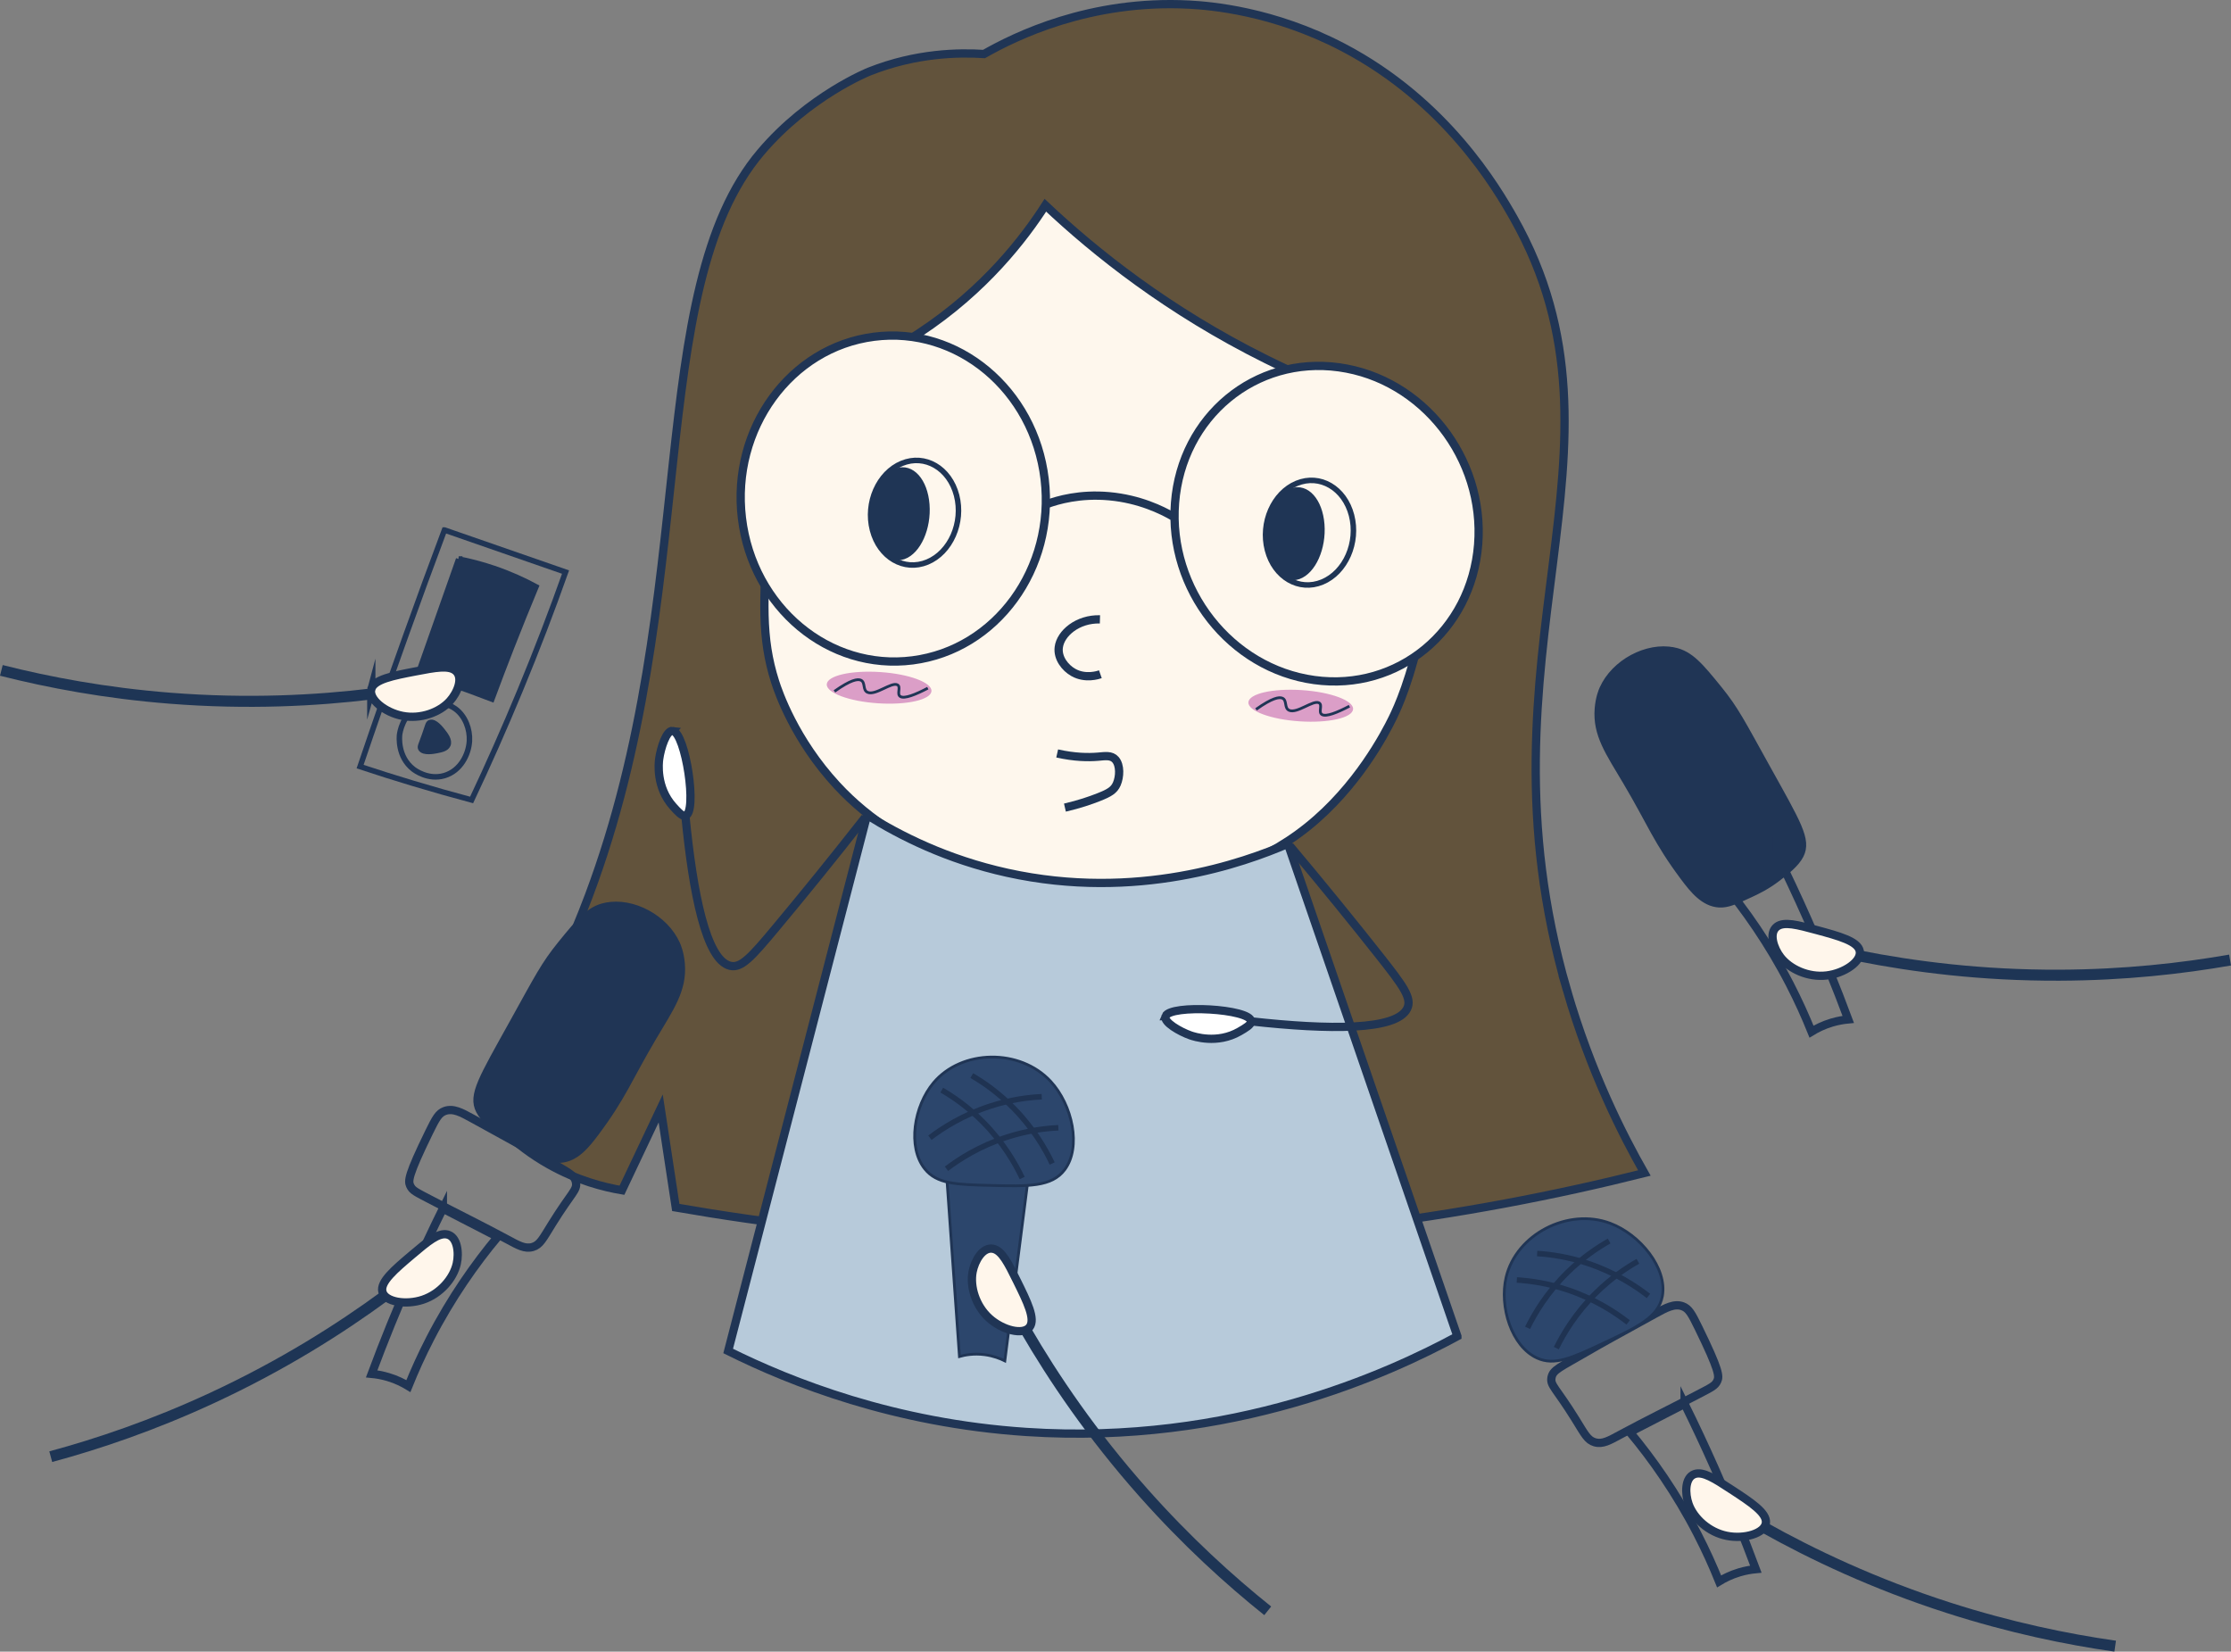 <?xml version="1.0" encoding="UTF-8"?>
<svg id="Layer_1" data-name="Layer 1" xmlns="http://www.w3.org/2000/svg" viewBox="0 0 809.69 599.36">
  <rect x="0" y="0" width="809.69" height="599.36" fill="#808080" stroke="none"/>
  <defs>
    <style>
      .cls-1 {
        fill: #b7cada;
      }

      .cls-1, .cls-2, .cls-3, .cls-4, .cls-5, .cls-6, .cls-7, .cls-8, .cls-9, .cls-10, .cls-11, .cls-12, .cls-13, .cls-14, .cls-15, .cls-16, .cls-17 {
        stroke-miterlimit: 10;
      }

      .cls-1, .cls-3, .cls-4, .cls-6, .cls-9, .cls-11, .cls-13, .cls-16, .cls-17 {
        stroke-width: 3px;
      }

      .cls-1, .cls-3, .cls-4, .cls-8, .cls-9, .cls-10, .cls-11, .cls-13, .cls-15, .cls-16 {
        stroke: #203555;
      }

      .cls-2, .cls-5, .cls-6, .cls-7, .cls-8, .cls-14, .cls-16, .cls-17 {
        fill: none;
      }

      .cls-2, .cls-12, .cls-14, .cls-17 {
        stroke: #1f3555;
      }

      .cls-18 {
        fill: #db9ec7;
      }

      .cls-3, .cls-10 {
        fill: #203555;
      }

      .cls-4 {
        fill: #fff6eb;
      }

      .cls-5 {
        stroke-width: 4px;
      }

      .cls-5, .cls-6 {
        stroke: #1e3555;
      }

      .cls-7 {
        stroke: #1f3352;
      }

      .cls-7, .cls-8, .cls-10, .cls-12, .cls-14 {
        stroke-width: 2px;
      }

      .cls-9 {
        fill: #fef7ed;
      }

      .cls-11 {
        fill: #fff;
      }

      .cls-12 {
        fill: #1f3555;
      }

      .cls-13 {
        fill: #62533c;
      }

      .cls-15 {
        fill: #2c466c;
      }
    </style>
  </defs>
  <path class="cls-13" d="M568.67,359.28c8.68,29.94,20.38,52.81,28.12,66.4-31.98,8.03-67.51,14.97-106.24,19.53-96.17,11.33-180.16,4.3-245.3-7.03-1.82-11.98-3.65-23.96-5.47-35.94-4.69,9.9-9.37,19.79-14.06,29.69-6.5-1.09-16.16-3.51-26.56-9.37-12.71-7.16-20.69-16.18-25-21.87,11-16,26.85-41.75,39.62-75.83,40.56-108.22,19.77-219.49,62.35-269.64,17.46-20.57,39.4-29.27,39.4-29.27,17.05-6.76,32.56-6.92,41.6-6.35,11.3-6.43,38.39-19.82,74.52-17.92,7.6.4,30.46,2.26,55.75,15.49,37.42,19.57,55.88,51.21,61.95,61.95,47.63,84.23-16.2,157.59,19.32,280.16Z"/>
  <path class="cls-9" d="M520.1,153.38c2.75,31.64-.56,56.72-4,73.38-4.06,19.69-8.77,29.88-10.71,33.85-2.7,5.51-12.73,24.89-30.85,39.42-36.93,29.61-85.02,21.65-99.41,19.28-14.49-2.39-46.78-7.71-71.39-34.3-15.37-16.62-21.25-33.92-22.45-37.68-5.08-15.96-4.29-29.55-2.51-56.08.81-12.08,2.49-29,6.29-49.21,12.21-3.02,29.84-8.92,48.4-21.1,24.03-15.77,38.37-34.71,45.92-46.46,18.24,17.19,44.71,38.31,80.22,55.94,22.12,10.98,42.82,18.16,60.49,22.96Z"/>
  <path class="cls-1" d="M528.92,484.92c-24.75,13.38-81.62,39.67-156.43,34.72-48.01-3.17-85.36-18.02-108.22-29.38,16.8-64.83,33.61-129.65,50.42-194.48,11.82,7.42,28.94,16.11,50.86,20.94,47.06,10.38,85.97-3.66,101.86-10.5,20.5,59.56,41.01,119.13,61.51,178.69Z"/>
  <g>
    <path class="cls-16" d="M313.97,296.62c-11.78,15.04-22.62,28.36-32.27,39.93-9.06,10.86-12.72,14.95-16.79,13.91-8.63-2.21-13.4-26.12-16.17-54.47"/>
    <path class="cls-11" d="M244.17,265.22c-2.29-.35-4.4,6.24-4.94,10.25-.18,1.31-1.22,10.2,5.05,17.18,1.72,1.91,3.27,3.64,4.45,3.35,4.48-1.08.08-30.06-4.57-30.77Z"/>
  </g>
  <g>
    <path class="cls-16" d="M468.1,306.93c12.29,14.62,23.1,27.97,32.44,39.79,8.76,11.1,12.02,15.52,10.16,19.3-3.94,7.99-28.32,7.74-56.63,4.62"/>
    <path class="cls-11" d="M423.01,368.78c-.82,2.17,5.2,5.59,9.01,6.94,1.25.44,9.73,3.29,17.85-1.41,2.22-1.29,4.23-2.45,4.19-3.67-.13-4.61-29.4-6.26-31.06-1.86Z"/>
  </g>
  <g>
    <path class="cls-9" d="M536.46,197.6c2.47-31.34-20.16-60.13-50.54-64.31-30.38-4.18-57.01,17.84-59.47,49.18-2.47,31.34,20.16,60.13,50.54,64.31,30.38,4.18,57.01-17.84,59.47-49.18"/>
    <path class="cls-17" d="M379.96,182.91c3.91-1.43,11.97-3.8,22.63-2.83,11.03,1.01,19.17,5.08,22.99,7.28"/>
    <path class="cls-9" d="M379.13,173.86c-3.87-32.43-31.6-55.56-61.94-51.66-30.34,3.9-51.8,33.35-47.93,65.78,3.87,32.43,31.6,55.56,61.94,51.66,30.34-3.9,51.8-33.35,47.93-65.78"/>
  </g>
  <g>
    <path class="cls-14" d="M336.54,203.97c8.43-3.48,13.19-14.32,10.63-24.21-2.56-9.89-11.46-15.08-19.89-11.6-8.43,3.48-13.19,14.32-10.63,24.21,2.56,9.89,11.46,15.08,19.89,11.6Z"/>
    <path class="cls-12" d="M327.91,201.96c5.33-1.87,9.11-10.33,8.44-18.9-.67-8.57-5.52-14-10.85-12.13-5.33,1.87-9.11,10.33-8.44,18.9.67,8.57,5.52,14,10.85,12.13Z"/>
  </g>
  <g>
    <path class="cls-14" d="M479.88,211.21c8.43-3.48,13.19-14.32,10.63-24.21-2.56-9.89-11.46-15.08-19.89-11.6-8.43,3.48-13.19,14.32-10.63,24.21,2.56,9.89,11.46,15.08,19.89,11.6Z"/>
    <path class="cls-12" d="M471.25,209.2c5.33-1.87,9.11-10.33,8.44-18.9-.67-8.57-5.52-14-10.85-12.13-5.33,1.87-9.11,10.33-8.44,18.9.67,8.57,5.52,14,10.85,12.13Z"/>
  </g>
  <path class="cls-17" d="M399.36,244.68c-.78.27-5.43,1.8-9.79-.64-3.03-1.7-5.79-5.24-5.32-9.1.62-5.15,6.92-10.41,14.95-10.18"/>
  <g>
    <g>
      <path class="cls-8" d="M161.31,192.34c-4.72,12.58-9.4,25.35-14.04,38.3-5.75,16.03-11.27,31.88-16.58,47.55,6.22,2.07,12.63,4.1,19.22,6.08,7.24,2.18,14.33,4.18,21.25,6.03,5.92-12.54,11.81-25.78,17.58-39.71,6.13-14.8,11.61-29.16,16.51-42.99-14.65-5.09-29.29-10.17-43.94-15.26Z"/>
      <path class="cls-10" d="M166.47,202.87c-4.87,13.83-9.75,27.66-14.62,41.48,3.62,1.14,7.29,2.35,11.02,3.63,5.4,1.85,10.61,3.76,15.64,5.7,2.28-6.16,4.65-12.4,7.11-18.7,2.94-7.51,5.91-14.87,8.9-22.05-4.18-2.26-9.26-4.62-15.19-6.64-4.65-1.58-8.99-2.67-12.86-3.42Z"/>
      <path class="cls-8" d="M161.79,255.55c-1.09-.34-5.36-1.52-9.68.59-6.08,2.97-7.03,9.91-7.1,10.54-.06.54-.82,7.95,5,12.45.52.4,5.41,4.06,11.27,2.33,5.89-1.74,8.83-7.75,9.09-12.59.23-4.2-1.49-9.01-5.11-11.64-1.43-1.03-2.8-1.47-3.46-1.68Z"/>
    </g>
    <path class="cls-10" d="M156.11,262.21c-.76.26-.78,1.03-2.04,4.6-1.27,3.59-1.74,4.17-1.33,4.87.96,1.63,4.82.86,5.72.69,1.67-.33,3.51-.69,4.09-2.06.7-1.63-.84-3.6-1.89-4.95-.61-.79-2.89-3.71-4.55-3.15Z"/>
  </g>
  <path class="cls-3" d="M219.87,329.06c-5.79,1.19-9.32,5.42-16.15,13.84-5.99,7.39-8.16,11.84-17.44,28.55-11.18,20.14-14.88,26.03-12.11,31.44,1.55,3.03,5.03,5.73,8.05,8.07,3.97,3.08,7.5,4.74,9.95,5.88,5.5,2.55,8.25,3.82,11.23,3.63,5.35-.35,9.13-4.93,12.69-9.71,9.82-13.15,11.84-19.47,20.71-34.46,6.35-10.74,11.01-17.11,10.26-26.48-.31-3.92-1.42-6.49-1.7-7.1-4.16-9.32-15.85-15.64-25.49-13.66Z"/>
  <path class="cls-16" d="M160.73,438.59c-3.7,7.51-7.37,15.33-10.98,23.47-5.58,12.57-10.51,24.77-14.87,36.5,1.7.16,3.74.49,5.99,1.16,3.08.92,5.54,2.18,7.34,3.28,2.21-5.49,4.81-11.26,7.87-17.2,7.72-14.96,16.41-27.22,24.53-36.96-6.63-3.42-13.25-6.83-19.88-10.25Z"/>
  <path class="cls-16" d="M161.44,403.16c-2.25.82-3.28,2.73-5.74,7.75-7.63,15.63-7.6,17.64-6.85,19.33.84,1.87,2.11,2.35,7.82,5.34,9.1,4.76,18.33,9.27,27.37,14.15,4.02,2.17,6.45,3.6,9.27,2.79,2.67-.77,3.68-2.99,7.08-8.46,7.07-11.37,9.12-12.11,8.65-14.94-.49-2.94-2.96-3.68-13.19-9.65-4.77-2.79-11.37-6.41-24.56-13.66-3.75-2.06-6.81-3.76-9.87-2.64Z"/>
  <g>
    <path class="cls-15" d="M343.63,427.57c1.53,21.56,3.05,43.13,4.58,64.69,1.91-.54,5.15-1.18,9.14-.66,3.19.42,5.7,1.43,7.33,2.25,2.74-21.41,5.48-42.82,8.22-64.23-9.76-.69-19.51-1.37-29.27-2.06Z"/>
    <g>
      <path class="cls-15" d="M386.39,424.5c-4.7,6.25-13.21,6.03-26.94,5.68-12.42-.32-19.42-.5-23.82-5.99-6.38-7.95-3.91-22.82,3.15-31.25,10.21-12.19,31.38-12.55,42.51-.55,7.92,8.54,11.26,23.91,5.1,32.11Z"/>
      <path class="cls-7" d="M352.68,390.32c4.26,2.47,9.66,6.2,15.07,11.69,7.25,7.35,11.6,14.9,14.12,20.21"/>
      <path class="cls-7" d="M341.79,395.59c4.26,2.47,9.66,6.2,15.07,11.69,7.25,7.35,11.6,14.9,14.12,20.21"/>
      <path class="cls-7" d="M378.08,397.99c-4.92.24-11.43,1.06-18.76,3.44-9.82,3.19-17.16,7.89-21.84,11.44"/>
      <path class="cls-7" d="M384.1,409.25c-4.92.24-11.43,1.06-18.76,3.44-9.82,3.19-17.16,7.89-21.84,11.44"/>
    </g>
  </g>
  <g>
    <path class="cls-16" d="M611.39,509.46c3.7,7.51,7.37,15.33,10.98,23.47,5.58,12.57,10.51,24.77,14.87,36.5-1.7.16-3.74.49-5.99,1.16-3.08.92-5.54,2.18-7.34,3.28-2.21-5.49-4.81-11.26-7.87-17.2-7.72-14.96-16.41-27.22-24.53-36.96,6.63-3.42,13.25-6.83,19.88-10.25Z"/>
    <path class="cls-16" d="M610.67,474.03c2.25.82,3.28,2.73,5.74,7.75,7.63,15.63,7.6,17.64,6.85,19.33-.84,1.87-2.11,2.35-7.82,5.34-9.1,4.76-18.33,9.27-27.37,14.15-4.02,2.17-6.45,3.6-9.27,2.79-2.67-.77-3.68-2.99-7.08-8.46-7.07-11.37-9.12-12.11-8.65-14.94.49-2.94,2.96-3.68,13.19-9.65,4.77-2.79,11.37-6.41,24.56-13.66,3.75-2.06,6.81-3.76,9.87-2.64Z"/>
    <g>
      <path class="cls-15" d="M603.33,470.31c-1.4,7.7-9.1,11.32-21.53,17.16-11.24,5.28-17.58,8.26-23.97,5.34-9.27-4.24-13.73-18.64-11.21-29.34,3.65-15.48,22.41-25.3,37.74-19.56,10.91,4.08,20.79,16.31,18.97,26.41Z"/>
      <path class="cls-7" d="M557.87,454.89c4.92.3,11.41,1.21,18.71,3.68,9.78,3.32,17.05,8.11,21.69,11.72"/>
      <path class="cls-7" d="M550.5,464.49c4.92.3,11.41,1.21,18.71,3.68,9.78,3.32,17.05,8.11,21.69,11.72"/>
      <path class="cls-7" d="M584,450.35c-4.29,2.42-9.74,6.07-15.22,11.49-7.35,7.26-11.79,14.75-14.39,20.02"/>
      <path class="cls-7" d="M594.44,457.71c-4.29,2.42-9.74,6.07-15.22,11.49-7.35,7.26-11.79,14.75-14.39,20.02"/>
    </g>
  </g>
  <g>
    <path class="cls-3" d="M607.44,236.41c5.79,1.19,9.32,5.42,16.15,13.84,5.99,7.39,8.16,11.84,17.44,28.55,11.18,20.14,14.88,26.03,12.11,31.44-1.55,3.03-5.03,5.73-8.05,8.07-3.97,3.08-7.5,4.74-9.95,5.88-5.5,2.55-8.25,3.82-11.23,3.63-5.35-.35-9.13-4.93-12.69-9.71-9.82-13.15-11.84-19.47-20.71-34.46-6.35-10.74-11.01-17.11-10.26-26.48.31-3.92,1.42-6.49,1.7-7.1,4.16-9.32,15.85-15.64,25.49-13.66Z"/>
    <path class="cls-16" d="M644.93,309.96c3.7,7.51,7.37,15.33,10.98,23.47,5.58,12.57,10.51,24.77,14.87,36.5-1.7.16-3.74.49-5.99,1.16-3.08.92-5.54,2.18-7.34,3.28-2.21-5.49-4.81-11.26-7.87-17.2-7.72-14.96-16.41-27.22-24.53-36.96,6.63-3.42,13.25-6.83,19.88-10.25Z"/>
  </g>
  <g>
    <path class="cls-4" d="M138.78,468.73c-.88-3.54,4.49-8.09,10.88-13.49,5.53-4.67,9.47-8,12.68-7.25,3.7.86,4.32,6.65,3.42,10.61-1.2,5.32-5.95,10.93-12.32,13.06-6.14,2.04-13.72.82-14.66-2.92Z"/>
    <path class="cls-5" d="M18.42,528.61c17.14-4.63,37.02-11.34,58.38-21.23,25.7-11.9,46.7-25.24,63.05-37.25"/>
  </g>
  <g>
    <path class="cls-4" d="M134.75,250.07c.97-3.52,7.88-4.85,16.1-6.43,7.11-1.36,12.17-2.33,14.6-.11,2.8,2.57.51,7.91-2.22,10.92-3.66,4.05-10.54,6.62-17.14,5.34-6.35-1.23-12.37-6.01-11.34-9.73Z"/>
    <path class="cls-5" d="M.49,243.28c17.21,4.36,37.83,8.26,61.29,10.1,28.24,2.22,53.08.88,73.21-1.57"/>
  </g>
  <g>
    <path class="cls-4" d="M373.67,481.58c2.23-2.9-.89-9.21-4.59-16.71-3.2-6.49-5.48-11.11-8.72-11.71-3.74-.69-6.61,4.37-7.37,8.36-1.02,5.36,1.08,12.4,6.08,16.89,4.81,4.32,12.25,6.24,14.6,3.17Z"/>
    <path class="cls-5" d="M460.09,584.55c-13.86-11.09-29.41-25.19-45.04-42.79-18.81-21.18-32.73-41.79-42.92-59.34"/>
  </g>
  <g>
    <path class="cls-4" d="M674.95,345.13c-.7-3.59-7.5-5.42-15.57-7.61-6.99-1.89-11.96-3.24-14.55-1.2-2.98,2.35-1.1,7.85,1.39,11.06,3.34,4.31,10.02,7.39,16.69,6.61,6.43-.75,12.78-5.07,12.04-8.86Z"/>
    <path class="cls-5" d="M809.35,348.39c-17.49,3.06-38.34,5.41-61.88,5.5-28.32.11-52.99-3.08-72.89-7.03"/>
  </g>
  <g>
    <path class="cls-4" d="M640.89,552.65c.44-3.63-5.45-7.48-12.45-12.06-6.06-3.96-10.37-6.78-13.47-5.65-3.57,1.31-3.47,7.12-2.1,10.95,1.84,5.13,7.24,10.13,13.83,11.45,6.34,1.28,13.72-.86,14.19-4.69Z"/>
    <path class="cls-5" d="M767.66,597.38c-17.57-2.51-38.13-6.74-60.54-13.94-26.96-8.67-49.43-19.35-67.13-29.27"/>
  </g>
  <path class="cls-6" d="M383.68,273.42c6.32,1.42,11.23,1.47,14.75,1.18,2.64-.22,4.91-.65,6.41,1.08,1.79,2.07,1.6,6.23.47,8.81-.99,2.25-2.67,3.26-6.58,4.8-2.97,1.17-7.09,2.6-12.24,3.78"/>
  <g>
    <ellipse class="cls-18" cx="319.03" cy="249.53" rx="5.68" ry="19.04" transform="translate(49.14 551.53) rotate(-86.24)"/>
    <path class="cls-2" d="M302.84,250.89c5.98-4.25,8.42-4.55,9.56-4.07,1.8.77.57,3.62,2.49,4.43,2.87,1.21,8.63-3.82,10.79-2.74,1.45.73-.37,3.41,1.1,4.26,1.49.87,5.42-.67,9.95-3.05"/>
  </g>
  <g>
    <ellipse class="cls-18" cx="472.04" cy="256.07" rx="5.68" ry="19.04" transform="translate(185.6 710.33) rotate(-86.24)"/>
    <path class="cls-2" d="M455.85,257.43c5.98-4.25,8.42-4.55,9.56-4.07,1.8.77.57,3.62,2.49,4.43,2.87,1.21,8.63-3.82,10.79-2.74,1.45.73-.37,3.41,1.1,4.26,1.49.87,5.42-.67,9.95-3.05"/>
  </g>
</svg>